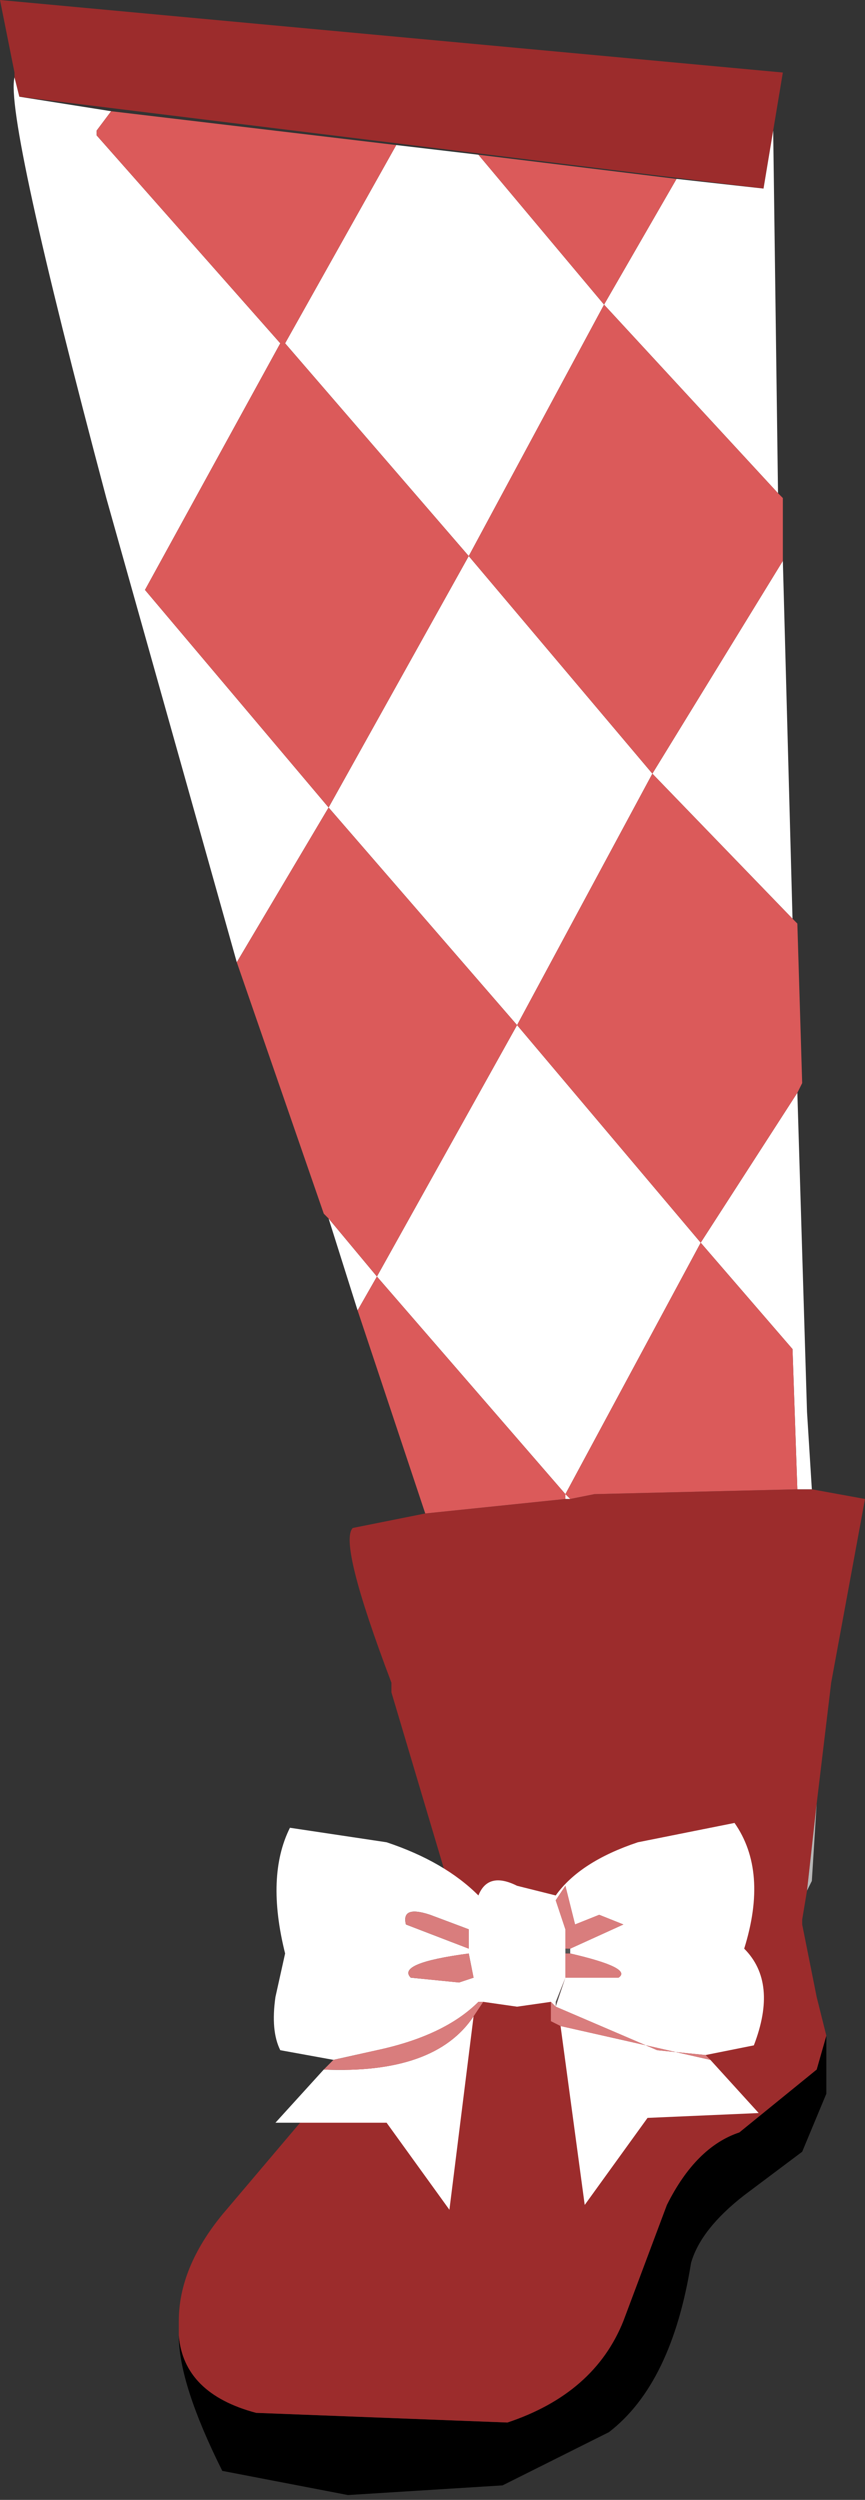 <svg xmlns="http://www.w3.org/2000/svg" xmlns:ffdec="https://www.free-decompiler.com/flash" xmlns:xlink="http://www.w3.org/1999/xlink" ffdec:objectType="frame" width="8.95" height="25.85"><rect width="100%" height="100%" fill="#333333" stroke="none"/><use ffdec:characterId="1" xlink:href="#a" width="8.95" height="25.85"/><defs><g id="a" fill-rule="evenodd"><path d="M8.55 21.05v.6l-.25.6-.6.45q-.45.35-.55.7-.2 1.25-.85 1.75l-1.1.55-1.6.1-1.3-.25q-.45-.9-.45-1.4.05.6.8.8l2.6.1q.9-.3 1.2-1.05l.45-1.2q.3-.6.75-.75l.8-.65z"/><path fill="#9c2c2c" d="m8.1.75-.2 1.2L.2 1 .15.8V.75L0 0zm-3.7 14.9 1.45-.15h.05l.25-.05 2.1-.05h.15l.55.1-.35 1.9-.15 1.25-.1.9-.05.3v.05l.15.75.1.4-.1.35-.8.65q-.45.15-.75.75L6.45 24q-.3.75-1.2 1.05l-2.6-.1q-.75-.2-.8-.8V24q0-.55.45-1.1l2.5-2.95-.05-.1-.7-2.35v-.1q-.55-1.45-.4-1.6zm.5 4.7-.05-.15-.05.15z"/><path fill="#b7b7b7" d="m8.4 19.45-.05.1.1-.9z"/><path fill="#545454" d="M5.85 20.15h.05v.05h-.05zm0 .3-.1.3v-.05z"/><path fill="#fff" d="M7.7 20.15q.35.35.1 1l-.5.1-.5-.05-1.05-.45-.05-.05-.35.05L5 20.7h-.05q-.35.35-1.05.5l-.45.1-.55-.1q-.1-.2-.05-.55l.1-.45q-.2-.8.05-1.3l1 .15q.6.2.95.55.1-.25.4-.1l.4.1q.25-.35.85-.55l1-.2q.35.5.1 1.3m-1.8 0 .55-.25-.25-.1-.25.1-.1-.4-.1.15.1.3v.5h.55q.15-.1-.5-.25zm-.05.3-.1.25v.05zm2 1.4-1.15.05-.65.9-.25-1.85 1.55.35zm-3-1.9-.4-.15q-.3-.1-.25.1l.65.25zm.05.5-.05-.25q-.75.1-.6.25l.5.05zm0 .4-.25 2-.65-.9H2.85l.5-.55q1.15.05 1.55-.55"/><path fill="#d97d7d" d="M5.9 20.2q.65.15.5.25h-.55v-.25zm-1 .25-.15.05-.5-.05q-.15-.15.6-.25zm-1.45.85.45-.1q.7-.15 1.05-.5H5l-.1.15q-.4.6-1.55.55zm1.4-1.35v.2l-.65-.25q-.05-.2.25-.1zm.85.75.05.05 1.05.45.5.05.05.05-1.55-.35-.1-.05zm.15-.55v-.2l-.1-.3.1-.15.1.4.25-.1.25.1-.55.25z"/><path fill="#fff" d="M1 1.35v.05l1.9 2.15L1.5 6.1l1.9 2.25 1.45-2.6-1.9-2.2L4.1 1.5l.85.1 1.3 1.55.75-1.3.9.1.1-.6.05 3.75-1.8-1.95-1.4 2.6L6.75 8 8.1 5.8l.1 3.7L6.75 8l-1.4 2.6 1.9 2.25 1-1.55.1 3.3.05.8h-.15l-.05-1.45-.95-1.1-1.4 2.6.05.05h-.05v-.05L3.9 13.2l-.2.35-.3-.95.5.6 1.45-2.6L3.4 8.35l-.95 1.6-1.35-4.8Q.05 1.2.15.8L.2 1l.95.15z"/><path fill="#db5a5a" d="M6.75 8 8.2 9.5l.05.05.05 1.65-.05.1-1 1.55-1.9-2.25zl-1.9-2.25 1.4-2.6 1.8 1.95.05.05v.65zM1 1.35l.15-.2 2.95.35-1.15 2.05 1.9 2.2-1.45 2.6L1.5 6.1l1.4-2.55L1 1.4zm6 .5-.75 1.3-1.3-1.55zM5.9 15.5l-.05-.05 1.4-2.6.95 1.1.05 1.45-2.1.05zM2.45 9.95l.95-1.6 1.95 2.25-1.45 2.6-.5-.6-.05-.05zm1.95 5.7-.7-2.1.2-.35 1.95 2.25v.05z"/></g></defs></svg>
